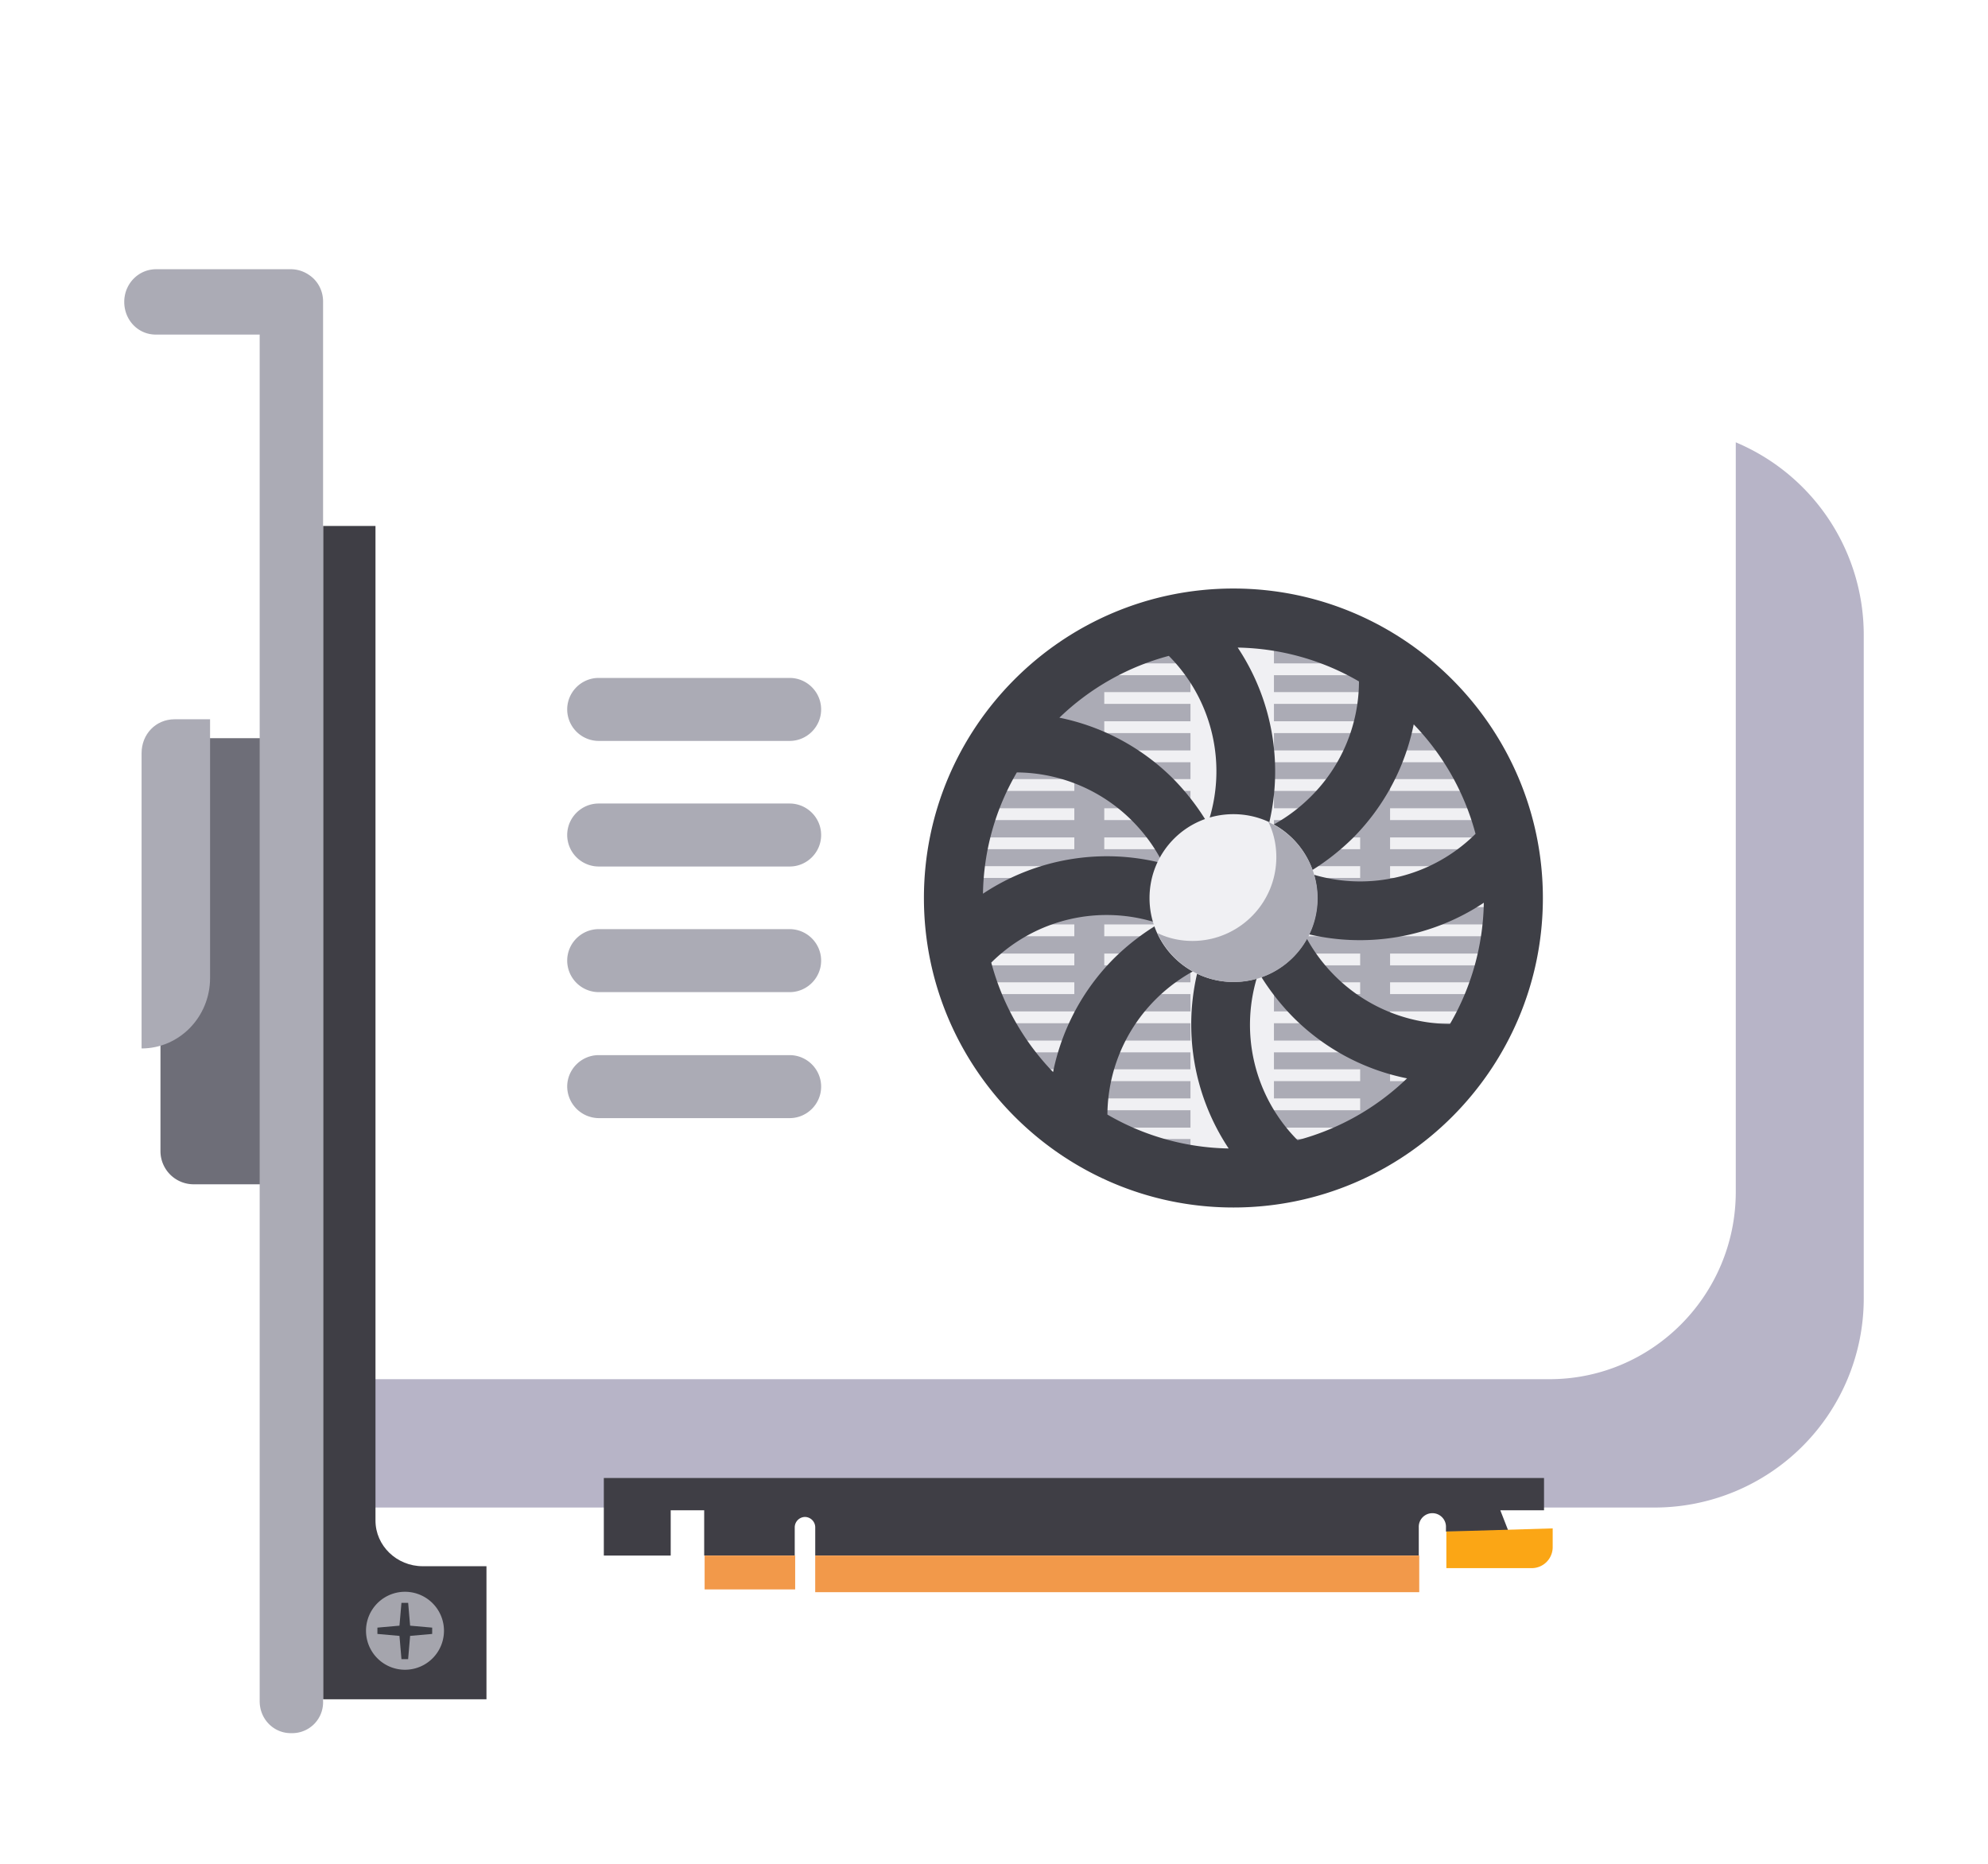 <svg width="64" height="60" viewBox="0 0 64 60" fill="none" xmlns="http://www.w3.org/2000/svg">
    <g filter="url(#ciy9qeir3a)">
        <path fill-rule="evenodd" clip-rule="evenodd" d="M55.564 10.117v23.995a5.978 5.978 0 0 1-5.983 5.983H12.049v4.436h41.22A6.735 6.735 0 0 0 60 37.801V16.441a6.726 6.726 0 0 0-4.436-6.325z" fill="#B7B4C7"/>
        <path fill-rule="evenodd" clip-rule="evenodd" d="M55.88 34.366V10.118a6.892 6.892 0 0 0-2.306-.406H12.049v30.687h37.81c3.322.013 6.021-2.7 6.021-6.033z" fill="#fff"/>
        <path fill-rule="evenodd" clip-rule="evenodd" d="M18.26 18.838c0-.558.456-1.014 1.014-1.014h6.147c.558 0 1.014.456 1.014 1.014s-.456 1.014-1.014 1.014h-6.147a1.017 1.017 0 0 1-1.014-1.014zM18.26 22.881c0-.558.456-1.014 1.014-1.014h6.147c.558 0 1.014.456 1.014 1.014s-.456 1.014-1.014 1.014h-6.147a1.017 1.017 0 0 1-1.014-1.014zM18.26 26.925c0-.558.456-1.014 1.014-1.014h6.147c.558 0 1.014.456 1.014 1.014s-.456 1.014-1.014 1.014h-6.147a1.017 1.017 0 0 1-1.014-1.014zM18.26 30.98c0-.557.456-1.013 1.014-1.013h6.147c.558 0 1.014.456 1.014 1.014s-.456 1.014-1.014 1.014h-6.147a1.025 1.025 0 0 1-1.014-1.014zM39.707 15.898a9.007 9.007 0 0 1 9.012 9.012 9.007 9.007 0 0 1-9.012 9.012 9.007 9.007 0 0 1-9.013-9.012 9.007 9.007 0 0 1 9.013-9.012z" fill="#ABABB5"/>
        <path fill-rule="evenodd" clip-rule="evenodd" d="M48.402 24.821v.038c0 .114 0 .228-.012.342 0 .19-.026.368-.038.558-.013.127-.026.254-.051.38-.025.19-.064.38-.102.558-.025.127-.05.254-.088.38-.05.19-.102.38-.165.558a4.586 4.586 0 0 1-.14.38c-.075.19-.151.38-.24.558l-.19.38a7.9 7.9 0 0 1-.317.558c-.076.127-.165.254-.254.38-.14.19-.279.38-.418.558-.114.127-.216.254-.33.38a7.93 7.93 0 0 1-.57.558c-.14.127-.292.254-.444.38l-.304.229c-.165.114-.33.228-.494.33-.152.088-.304.19-.47.265-.063.038-.139.076-.202.102a7.57 7.57 0 0 1-1.407.557 9.336 9.336 0 0 1-1.572.317c-.304.026-.608.051-.912.051-.305 0-.622-.013-.913-.05a8.037 8.037 0 0 1-1.572-.318 7.567 7.567 0 0 1-1.407-.557l-.203-.102c-.164-.088-.316-.177-.469-.266-.164-.101-.33-.215-.494-.33l-.304-.228c-.152-.126-.304-.24-.444-.38a7.908 7.908 0 0 1-.57-.558c-.114-.126-.228-.253-.33-.38a5.82 5.82 0 0 1-.418-.558 6.608 6.608 0 0 1-.254-.38c-.114-.177-.215-.367-.316-.558l-.19-.38a7.373 7.373 0 0 1-.241-.558c-.051-.126-.089-.253-.14-.38a9.258 9.258 0 0 1-.165-.558c-.038-.126-.063-.253-.088-.38a7.312 7.312 0 0 1-.102-.557c-.012-.127-.038-.254-.05-.38a4.131 4.131 0 0 1-.038-.559c0-.114-.013-.228-.013-.342v-.038c0-.19.013-.367.025-.558.013-.126.013-.253.038-.38l.076-.557.076-.38c.038-.19.09-.381.14-.558l.114-.38c.063-.19.14-.381.215-.558.051-.127.114-.254.165-.38.089-.19.19-.381.292-.558l.228-.38c.127-.19.253-.38.393-.558l.304-.38c.165-.19.33-.38.507-.558a8.797 8.797 0 0 1 1.078-.913c.012-.013.025-.013.025-.025.19-.14.38-.254.57-.38.114-.077.241-.14.355-.203.24-.127.495-.254.748-.355a8.083 8.083 0 0 1 1.103-.38 9.314 9.314 0 0 1 1.343-.254c.304-.026.609-.05.913-.05.304 0 .621.012.913.05.456.05.912.127 1.343.253.38.102.748.229 1.103.38.253.102.507.229.748.356.127.063.24.126.355.202.203.114.393.241.57.38.013.013.025.013.025.026a8.797 8.797 0 0 1 1.598 1.47c.1.127.202.254.304.38.14.178.266.368.393.558l.228.38a7.705 7.705 0 0 1 .456.939c.076.177.152.367.216.557.038.127.088.254.114.38.05.178.101.368.14.558l.075.38c.038.19.064.368.076.558l.038.38c.026.19.026.38.038.558z" fill="#ABABB5"/>
        <path fill-rule="evenodd" clip-rule="evenodd" d="M43.028 16.797h-6.731a8.07 8.07 0 0 1 1.103-.38h4.525c.38.101.748.228 1.103.38zM44.714 17.736h-10.09c.19-.14.38-.254.57-.38h8.95c.19.113.38.24.57.38zM45.817 18.66H33.509c.127-.126.266-.253.405-.38h11.51c.127.127.266.254.393.38zM46.64 19.599H32.697l.304-.38h13.335l.304.38zM47.249 20.538H32.076l.228-.38H47.02l.229.38zM47.718 21.462H31.62c.05-.127.114-.253.165-.38H47.54c.063.14.114.253.177.38zM48.047 22.4h-16.77l.114-.38h16.53c.05.126.088.253.126.38zM48.263 23.338h-17.2l.076-.38h17.048l.076.38zM48.377 24.263H30.948c.013-.127.013-.253.038-.38H48.34l.038.38zM48.402 24.821v.038c0 .114 0 .228-.012.342H30.936c0-.114-.013-.228-.013-.342v-.038h17.48zM48.352 25.759c-.013.127-.026.253-.051.38H31.024c-.012-.127-.038-.253-.05-.38h17.378zM48.2 26.697c-.026.127-.05.254-.089.38H31.215a4.11 4.11 0 0 1-.089-.38H48.2zM47.946 27.622a4.586 4.586 0 0 1-.14.38H31.518c-.05-.126-.088-.253-.14-.38h16.568zM47.579 28.56l-.19.38H31.937l-.19-.38H47.58zM47.072 29.498a6.608 6.608 0 0 1-.254.38h-14.31a6.608 6.608 0 0 1-.254-.38h14.818zM46.387 30.424c-.114.127-.215.253-.33.38H33.268c-.114-.127-.228-.253-.33-.38h13.45zM45.487 31.361c-.14.127-.292.254-.444.38H34.282c-.153-.126-.305-.24-.444-.38h11.649zM44.244 32.3c-.152.089-.304.19-.469.266-.063.038-.139.076-.202.101h-7.808l-.203-.101c-.165-.089-.317-.178-.47-.266h9.152zM40.582 33.542a8.035 8.035 0 0 0 1.571-.316h-4.981c.507.152 1.04.253 1.572.316h1.838z" fill="#F0F0F3"/>
        <path fill-rule="evenodd" clip-rule="evenodd" d="M41.012 16.177v17.365h-2.687V16.177c.444-.026.887-.051 1.344-.051.456 0 .9.013 1.343.05z" fill="#F0F0F3"/>
        <path fill-rule="evenodd" clip-rule="evenodd" d="M34.586 17.76V32.034l.494.33c.152.089.305.19.47.266V17.127c-.127.063-.242.127-.356.203-.203.114-.393.24-.57.38l-.038.05zM44.713 17.735c-.19-.139-.38-.253-.57-.38-.114-.076-.24-.14-.355-.203V32.63c.165-.089.317-.177.47-.266.164-.102.329-.216.493-.33V17.735h-.038z" fill="#ABABB5"/>
        <path fill-rule="evenodd" clip-rule="evenodd" d="M31.912 26.988a5.268 5.268 0 0 1 5.4-1.255 7.59 7.59 0 0 0-1.446 1.116 7.213 7.213 0 0 0-1.964 3.663 8.059 8.059 0 0 1-1.99-3.524zm15.59-4.145a5.268 5.268 0 0 1-5.4 1.255 7.593 7.593 0 0 0 1.446-1.115 7.215 7.215 0 0 0 1.964-3.664 8.058 8.058 0 0 1 1.99 3.524zm-5.298-1.204a5.348 5.348 0 0 1-1.382 1.001 7.206 7.206 0 0 0-.976-5.793c1.42.026 2.751.419 3.904 1.09a5.241 5.241 0 0 1-1.546 3.702zm-4.576-4.525a5.268 5.268 0 0 1 1.255 5.4 7.597 7.597 0 0 0-1.115-1.445 7.215 7.215 0 0 0-3.663-1.965 8.058 8.058 0 0 1 3.523-1.99zm-4.892 3.752a5.295 5.295 0 0 1 3.7 1.546c.406.406.749.875 1.002 1.382a7.206 7.206 0 0 0-5.793.976 7.978 7.978 0 0 1 1.09-3.904zm4.461 7.313a5.347 5.347 0 0 1 1.382-1 7.206 7.206 0 0 0 .976 5.793 8.017 8.017 0 0 1-3.904-1.091 5.295 5.295 0 0 1 1.546-3.702zm4.576 4.526a5.268 5.268 0 0 1-1.255-5.4 7.59 7.59 0 0 0 1.116 1.445 7.163 7.163 0 0 0 3.663 1.965 8.059 8.059 0 0 1-3.524 1.99zm4.905-3.74a5.295 5.295 0 0 1-3.7-1.546 5.348 5.348 0 0 1-1.002-1.382 7.206 7.206 0 0 0 5.793-.976 8.018 8.018 0 0 1-1.09 3.904zm-6.971-14.019c-5.501 0-9.963 4.475-9.963 9.963 0 5.489 4.475 9.963 9.963 9.963 5.501 0 9.963-4.474 9.963-9.963 0-5.488-4.474-9.963-9.963-9.963z" fill="#3E3F46"/>
        <path fill-rule="evenodd" clip-rule="evenodd" d="M39.707 22.21c1.495 0 2.7 1.204 2.7 2.7 0 1.495-1.205 2.7-2.7 2.7a2.694 2.694 0 0 1-2.7-2.7c0-1.496 1.204-2.7 2.7-2.7z" fill="#F0F0F3"/>
        <path fill-rule="evenodd" clip-rule="evenodd" d="M40.835 22.463c.165.342.254.722.254 1.128 0 1.496-1.217 2.7-2.7 2.7-.406 0-.786-.089-1.128-.254a2.702 2.702 0 0 0 5.159-1.128 2.715 2.715 0 0 0-1.585-2.446z" fill="#ABABB5"/>
        <path d="M19.439 46.077V43.58h30.268v1.04H48.3l.267.684H46.55v-.127a.438.438 0 1 0-.875-.013v.913h-19.43v-.913a.336.336 0 0 0-.33-.33.336.336 0 0 0-.33.33v.913h-2.915V44.62h-1.078v1.457H19.44z" fill="#3F3E45"/>
        <path d="M46.563 45.304v1.178h2.751a.676.676 0 0 0 .672-.671v-.609l-3.422.102z" fill="#FBA615"/>
        <path d="M45.69 46.077H26.244v1.179H45.69v-1.179zM25.599 46.077h-2.915v1.09h2.915v-1.09z" fill="#F2994A"/>
        <path d="M10.401 12.932v37.772h5.26V46.42h-2.053c-.836 0-1.52-.659-1.52-1.47V12.932H10.4z" fill="#3F3E45"/>
        <path fill-rule="evenodd" clip-rule="evenodd" d="M8.626 34.125H6.243a1.068 1.068 0 0 1-1.077-1.078V20.841c0-.608.482-1.077 1.077-1.077h2.383v14.36z" fill="#6E6E78"/>
        <path fill-rule="evenodd" clip-rule="evenodd" d="M6.763 27.483v-8.328h-1.14c-.61 0-1.065.482-1.065 1.09v9.507c1.216 0 2.205-1.014 2.205-2.269z" fill="#ABABB5"/>
        <path fill-rule="evenodd" clip-rule="evenodd" d="M10.401 5.72v-.014c0-.355-.177-.671-.444-.849a1.033 1.033 0 0 0-.583-.19H5.027C4.457 4.667 4 5.136 4 5.719c0 .583.444 1.052 1.014 1.052H8.36v43.996c0 .57.444 1.027 1.002 1.027H9.4a.994.994 0 0 0 1.001-1.026V5.718z" fill="#ABABB5"/>
        <path d="M13.038 49.753a1.255 1.255 0 1 0 0-2.51 1.255 1.255 0 0 0 0 2.51z" fill="#A5A5AD"/>
        <path d="m13.14 47.599.063.735.71.063v.203l-.71.063-.064.748h-.215l-.064-.748-.71-.063v-.203l.71-.063.064-.735h.215z" fill="#3B3C43"/>
    </g>
    <defs>
        <filter id="ciy9qeir3a" x="0" y="0" width="64" height="64" filterUnits="userSpaceOnUse" color-interpolation-filters="sRGB">
            <feFlood flood-opacity="0" result="BackgroundImageFix"/>
            <feColorMatrix in="SourceAlpha" values="0 0 0 0 0 0 0 0 0 0 0 0 0 0 0 0 0 0 127 0" result="hardAlpha"/>
            <feOffset dy="4"/>
            <feGaussianBlur stdDeviation="2"/>
            <feComposite in2="hardAlpha" operator="out"/>
            <feColorMatrix values="0 0 0 0 0 0 0 0 0 0 0 0 0 0 0 0 0 0 0.25 0"/>
            <feBlend in2="BackgroundImageFix" result="effect1_dropShadow_30_12546"/>
            <feBlend in="SourceGraphic" in2="effect1_dropShadow_30_12546" result="shape"/>
        </filter>
    </defs>
</svg>
